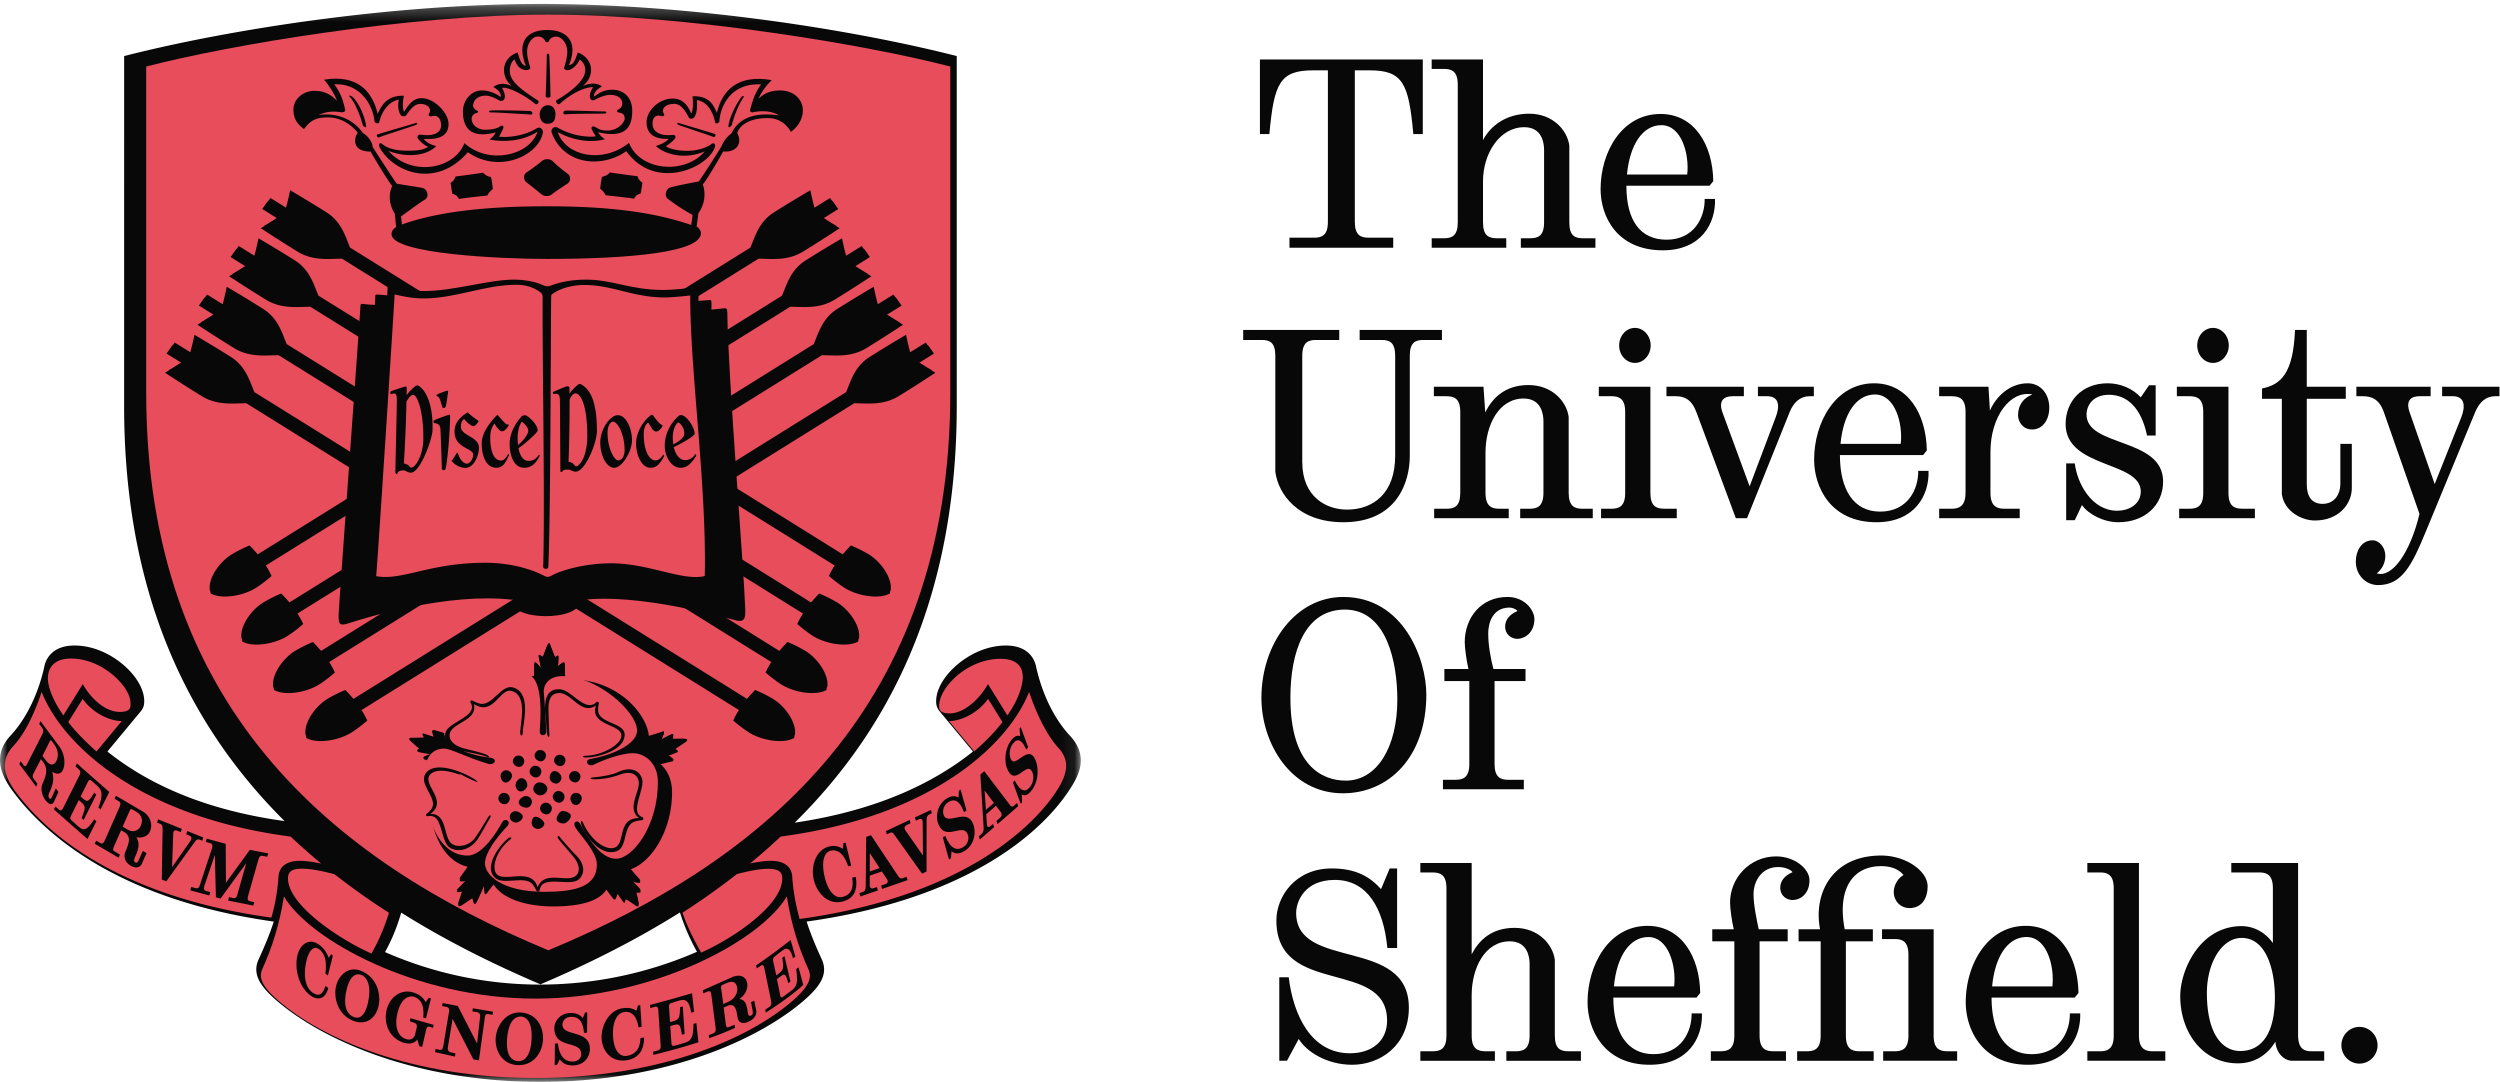 <svg xmlns="http://www.w3.org/2000/svg" width="171" height="74" viewBox="0 0 171 74" xmlns:xlink="http://www.w3.org/1999/xlink"><defs><path id="a" d="M.02.27h73.906v73.71H.02z"/><path id="c" d="M.02.27h73.906v73.71H.02z"/></defs><g fill="none" fill-rule="evenodd"><mask id="b" fill="#fff"><use xlink:href="#a"/></mask><path fill="#080808" fill-rule="nonzero" d="M70.888 53.836c-.298.392-.515.411-.717.315l.023.494-.09.116-.531-1.374.117-.154c.304.578.671.926 1.083.384.165-.219.25-.583.142-.86-.366-.945-1.211 1.087-1.77-.353-.117-.301-.184-1.101.277-1.707.253-.335.454-.374.644-.318l-.047-.47.085-.113.505 1.302-.123.16c-.298-.627-.598-.804-.935-.359a.983.983 0 0 0-.145.917c.302.778 1.243-1.086 1.732.18.205.527.158 1.304-.25 1.84" mask="url(#b)"/><mask id="d" fill="#fff"><use xlink:href="#c"/></mask><path fill="#080808" fill-rule="nonzero" d="M73.168 50.304c-.597-.64-1.686-2.085-2.276-4.592-.126-.804-.72-1.558-2.085-1.558-1.64 0-3.067.938-3.856 1.816-.645.717-.977 1.503-.91 2.157.02.182.085.34.187.47l-.002.003 2.327 2.804c-3.627 2.9-8.089 4.26-12.194 4.867 6.662-6.574 11.083-15.602 11.083-28.509l-.001-23.928C58.486 2.058 47.328.27 36.967.27 26.604.27 15.445 2.058 8.492 3.834L8.49 27.762c0 12.836 4.373 21.834 10.974 28.399-4.076-.562-8.498-1.863-12.117-4.757L9.674 48.6l-.003-.003a.887.887 0 0 0 .186-.47c.068-.654-.263-1.44-.909-2.157-.788-.878-2.215-1.816-3.856-1.816-1.364 0-1.96.754-2.084 1.558-.592 2.507-1.68 3.953-2.277 4.592-1.333 1.423-.567 2.844.124 3.788 1.97 2.69 6.905 7.411 17.87 8.944-.3.935-.665 1.772-1.028 2.57-.412.894-.074 1.7 1.161 2.78C21.918 71.06 28.278 74 36.948 74c8.673 0 15.033-2.939 18.093-5.614 1.236-1.08 1.573-1.886 1.162-2.78-.364-.798-.728-1.635-1.029-2.57 10.965-1.533 16.054-6.06 17.987-9.024.64-.981 1.339-2.285.007-3.708zm-36.22 17.042a26.394 26.394 0 0 1-10.615-2.224c.483-.86.84-1.756 1.11-2.698 3.005 1.887 6.217 3.495 9.524 4.906 3.311-1.413 6.53-3.028 9.541-4.918.3.938.685 1.83 1.166 2.69a26.92 26.92 0 0 1-10.725 2.244z" mask="url(#d)"/><g fill="#080808" fill-rule="nonzero"><path d="M96.672 9.17c-.315-3.455-.705-4.358-2.982-4.358h-1.02v10.366c0 .923.412 1.08.943 1.08h1.684v.687H88.2v-.687h1.686c.53 0 .942-.157.942-1.08V4.812h-1.02c-2.275 0-2.667.903-2.982 4.358h-.647V4.067h11.14V9.17h-.646zm7.354 7.775v-.648h.627c.55 0 .962-.156.962-1.079V10.25c0-.432-.118-1.55-1.353-1.55-1.706 0-2.824 1.825-2.824 3.69v2.828c0 .923.41 1.08.961 1.08h.629v.647h-5.1v-.648h.843c.548 0 .94-.178.94-1.079V5.793c0-.922-.412-1.08-.96-1.08h-.824v-.646h3.51v5.515c.511-.98 1.59-1.805 3.16-1.805 1.627 0 2.608 1.14 2.745 2.18v5.261c0 .923.392 1.08.94 1.08h.845v.647h-5.1zm9.71.177c-3.14 0-4.256-2.318-4.256-4.183 0-2.532 1.452-5.143 4.098-5.143 2.316 0 3.572 2.101 3.61 4.594l-.254.315h-5.689c0 2.375.943 3.69 2.747 3.69 1.922 0 2.628-1.571 2.608-2.787h.707c.057 1.67-.943 3.514-3.57 3.514zm-.099-8.56c-1.272 0-2.157 1.315-2.352 3.376h4.12c.155-1.373-.373-3.376-1.768-3.376zM97.352 23.254c-.528 0-.922.156-.922 1.08v6.851c0 1.747-.842 4.536-4.55 4.536-3.08 0-4.453-1.925-4.648-3.456v-7.93c0-.925-.394-1.081-.922-1.081h-1.276v-.688h6.57v.688h-1.586c-.53 0-.943.156-.943 1.08v7.263c0 2.435 1.687 3.26 3.059 3.26 1.806 0 3.296-1.12 3.296-3.672v-6.85c0-.925-.393-1.081-.922-1.081H93v-.688h5.629v.688h-1.276zm6.629 12.192v-.648h.63c.548 0 .961-.158.961-1.1V28.81c0-.432-.12-1.551-1.354-1.551-1.708 0-2.61 1.826-2.61 3.71v2.729c0 .942.412 1.1.961 1.1h.629v.648h-5.102v-.648h.844c.55 0 .942-.158.942-1.1v-5.517c0-.922-.411-1.08-.96-1.08h-.845v-.648h3.394l.118 1.748c.509-1 1.372-1.864 2.962-1.864 1.628 0 2.61 1.137 2.746 2.178v5.183c0 .923.394 1.1.94 1.1h.708v.648h-4.964zm5.531 0v-.648h.689c.549 0 .961-.158.961-1.08V28.18c0-.922-.412-1.08-.961-1.08h-.844v-.648h3.53v7.264c0 .923.41 1.08.962 1.08h.842v.649h-5.179zm2.316-10.622c-.588 0-1.078-.53-1.078-1.197 0-.67.49-1.199 1.078-1.199.587 0 1.079.53 1.079 1.2 0 .666-.492 1.196-1.08 1.196zm11.944 2.277c-.628 0-1.098.414-1.372 1.118l-2.903 7.227h-.766l-2.686-7.227c-.334-.902-.825-1.118-1.433-1.118h-.627v-.648h5.296v.648h-.765c-.548 0-1.02.255-.687 1.14l1.845 5.025 1.785-4.731c.275-.708.275-1.434-.59-1.434h-.627v-.648h3.825v.648h-.295zm4.571 8.62c-3.139 0-4.257-2.415-4.257-4.281 0-2.533 1.452-5.223 4.1-5.223 2.315 0 3.569 2.102 3.609 4.594l-.254.315h-5.69c0 2.376.943 3.868 2.748 3.868 1.92 0 2.628-1.57 2.608-2.788h.705c.06 1.669-.94 3.515-3.569 3.515zm-.097-8.738c-1.277 0-2.16 1.316-2.355 3.376h4.119c.157-1.373-.372-3.376-1.764-3.376zm10.748 2.395c-.629 0-.96-.53-.96-.981 0-.727.41-1.197.98-1.414-1.473-.313-2.867 1.473-2.867 3.927v2.788c0 .923.414 1.1.962 1.1h1.04v.648h-5.51v-.648h.843c.55 0 .962-.196.962-1.1v-5.517c0-.922-.413-1.08-.962-1.08h-.844v-.648h3.374l.098 1.63c.451-1.02 1.393-1.866 2.589-1.866.863 0 1.472.707 1.472 1.67 0 .824-.452 1.491-1.177 1.491zm5.904 6.343c-1.02 0-2.06-.551-2.492-1.178l-.491 1.04h-.588v-3.888h.588c.176 1.414 1.178 3.24 2.905 3.24.784 0 1.608-.432 1.608-1.315 0-2.101-5.14-1.57-5.14-4.615 0-1.55 1.099-2.788 2.883-2.788.843 0 1.707.355 2.257.962l.567-.824h.453v3.436h-.59c-.392-1.884-1.352-2.787-2.608-2.787-1.04 0-1.53.686-1.53 1.353 0 2.24 5.237 1.553 5.237 4.575 0 1.65-1.275 2.789-3.059 2.789zm4.157-.275v-.648h.686c.549 0 .961-.158.961-1.08V28.18c0-.922-.412-1.08-.961-1.08h-.844v-.648h3.53v7.264c0 .923.413 1.08.962 1.08h.845v.649h-5.179zm2.314-10.622c-.59 0-1.079-.53-1.079-1.197 0-.67.49-1.199 1.08-1.199.589 0 1.079.53 1.079 1.2 0 .666-.49 1.196-1.08 1.196zm6.964 10.778c-.844 0-2.06-.568-2.255-1.786v-6.538h-1.355v-.706c1.256-.256 2.139-.982 2.255-4.006h.805v3.887h2.668v.825h-2.668v5.85c0 .865.374 1.335 1.08 1.335.785 0 1.217-.608 1.217-1.394v-2.71h.784v3.025c0 1.06-.864 2.218-2.53 2.218zm12.335-8.501c-.627 0-1.076.392-1.371 1.1l-3.375 8.166c-.96 2.336-1.646 3.653-3.255 3.653-.843 0-1.53-.687-1.53-1.609 0-.707.373-1.455 1.157-1.455.432 0 .863.471.863 1.061 0 .45-.195.903-.589 1.199 1.08.35 2.315-1.494 2.924-4.066l-2.434-6.95c-.313-.903-.842-1.099-1.451-1.099h-.431v-.648h5.08v.648h-.744c-.55 0-1 .237-.688 1.118l1.709 4.89 1.822-4.574c.275-.708.275-1.434-.589-1.434h-.725v-.648h3.923v.648h-.296zm-78.815 27.16c-3.59 0-5.572-3.456-5.572-6.52 0-3.73 2.354-6.909 5.59-6.909 4.138 0 5.69 4.26 5.69 6.676 0 4.278-2.57 6.753-5.708 6.753zm.136-12.565c-2.767 0-3.725 2.925-3.725 6.026 0 4.633 2.156 5.673 3.784 5.673 2.156 0 3.53-2.315 3.53-5.536 0-2.472-.685-6.163-3.59-6.163zm11.807 2.002c-.391 0-.844-.275-.844-.844 0-.452.295-.826.844-1.06-.118-.157-.391-.235-.549-.235-.921 0-1.452.706-1.452 1.806 0 .765.177 1.727.354 2.395h2.196v.826h-2.117v5.673c0 .922.41 1.08.961 1.08h1.04v.647h-5.533v-.647h.844c.549 0 .961-.158.961-1.08v-5.673h-1.706v-.826h1.647c-.136-.57-.254-1.453-.254-1.826 0-1.67 1.098-3.102 2.923-3.102 1.197 0 1.842.922 1.842 1.51 0 .984-.724 1.356-1.157 1.356zM92.484 72.83c-1.708 0-3.12-.882-3.65-1.767l-.804 1.493h-.527v-5.713h.645c.315 2.592 1.53 5.201 4.197 5.201 1.472 0 2.532-.823 2.532-2.235 0-4.282-7.573-1.593-7.573-6.853 0-1.59 1.256-3.555 3.787-3.555 1.686 0 2.627.59 3.373 1.414l.59-1.414h.508v5.44h-.667c-.254-2.69-1.354-4.655-3.589-4.655-2.137 0-2.649 1.551-2.649 2.258 0 3.967 7.709 1.61 7.709 6.48 0 2.61-1.98 3.906-3.882 3.906zm10.551-.274v-.648h.628c.548 0 .962-.158.962-1.08V65.94c0-.433-.117-1.553-1.353-1.553-1.707 0-2.61 1.826-2.61 3.692v2.748c0 .923.412 1.08.962 1.08h.627v.65h-5.1v-.65h.844c.549 0 .942-.177.942-1.08V60.756c0-.922-.414-1.08-.961-1.08h-.825v-.648h3.511v6.244c.512-.981 1.374-1.807 2.942-1.807 1.628 0 2.608 1.14 2.746 2.18v5.182c0 .923.394 1.08.942 1.08h.843v.65h-5.1zm9.806.274c-3.136 0-4.253-2.414-4.253-4.279 0-2.534 1.45-5.223 4.098-5.223 2.314 0 3.57 2.1 3.608 4.593l-.254.315h-5.688c0 2.377.941 3.868 2.746 3.868 1.922 0 2.628-1.57 2.608-2.787h.706c.059 1.668-.94 3.513-3.57 3.513zm-.096-8.737c-1.275 0-2.159 1.316-2.354 3.377h4.12c.155-1.375-.373-3.377-1.766-3.377zm9.865-2.532c-.392 0-.842-.275-.842-.844 0-.45.293-.825.842-1.06-.118-.177-.53-.352-.98-.352-1.119 0-1.688.94-1.688 1.862 0 .767.217 1.73.354 2.396h1.982v.824h-1.923v6.44c0 .923.412 1.08.962 1.08h.843v.65h-5.14v-.65h.647c.55 0 .962-.157.962-1.08v-6.44h-1.51v-.824h1.47c-.136-.567-.254-1.452-.254-1.826 0-1.668 1.333-3.16 3.158-3.16 1.254 0 2.276.844 2.276 1.631 0 .922-.61 1.353-1.159 1.353z"/><path d="M130.614 62.111c-.628 0-1.08-.49-1.08-1.099 0-.431.255-.923.667-1.158-.372-.453-.941-.609-1.53-.609-2.059 0-3 1.708-2.491 4.318h1.923v.824h-1.845v6.44c0 .923.413 1.08.962 1.08h.941v.65h-5.237v-.65h.648c.548 0 .961-.157.961-1.08v-6.44h-1.51v-.824h1.47c-.469-2.374.765-5.044 4.179-5.044 1.687 0 3.176 1.059 3.176 2.099 0 .962-.509 1.493-1.234 1.493zm-1.806 10.445v-.648h.766c.549 0 .962-.158.962-1.08V65.31c0-.924-.413-1.079-.962-1.079h-.843v-.669h3.53v7.264c0 .923.411 1.08.961 1.08h.646v.65h-5.06zm9.905.274c-3.139 0-4.256-2.414-4.256-4.279 0-2.534 1.452-5.223 4.1-5.223 2.314 0 3.57 2.1 3.61 4.593l-.255.315h-5.688c0 2.377.941 3.868 2.745 3.868 1.922 0 2.628-1.57 2.608-2.787h.707c.058 1.668-.943 3.513-3.57 3.513zm-.097-8.737c-1.274 0-2.158 1.316-2.354 3.377h4.12c.155-1.375-.374-3.377-1.766-3.377zm4.158 8.463v-.648h.844c.548 0 .96-.158.96-1.08V60.755c0-.922-.412-1.08-.96-1.08h-.844v-.648h3.53v11.8c0 .902.413 1.08.962 1.08h.842v.648h-5.334zm14.024 0c-.647 0-1.138-.648-1.156-1.316-.452.767-1.295 1.493-2.57 1.493-2.375 0-3.943-2.081-3.943-4.595 0-1.807 1.354-4.79 4.196-4.79.825 0 1.61.412 2.14 1.157v-3.75c0-.921-.413-1.08-.962-1.08h-1.882v-.647h4.569V70.79c0 .94.394 1.118.942 1.118h.843v.648h-2.177zm-3.473-8.402c-1.352 0-2.374 1.708-2.374 3.767 0 2.751 1.022 3.968 2.277 3.968 1.569 0 2.374-1.356 2.374-3.653 0-1.865-.57-4.082-2.277-4.082zm8.062 8.598c-.686 0-1.235-.57-1.235-1.257 0-.686.55-1.256 1.235-1.256.686 0 1.237.57 1.237 1.256a1.25 1.25 0 0 1-1.237 1.257z"/></g><g fill="#E84D5B" fill-rule="nonzero"><path d="M20.656 59.418c-.737 0-.958.237-.958.663 0 1.84 3.55 4.186 5.71 5.142.503-.886.898-1.81 1.196-2.788a48.785 48.785 0 0 1-3.727-2.64c-.815-.21-1.6-.377-2.221-.377M5.653 47.804c-.27.435-.817 1.32-.983 1.584.404.545 1.187 1.368 1.934 2.01l1.723-2.077c-.865-.01-1.977-.553-2.674-1.517"/><path d="M5.66 46.794c.695 1.215 1.821 2.089 2.872 1.872.363-.075.385-.297.392-.368.05-.507-.158-1.04-.703-1.648-.896-.996-2.154-1.607-3.363-1.607-1.224 0-1.586.7-1.586 1.371 0 .44.241 1.36 1.06 2.52l1.328-2.14"/><path d="M2.848 47.33c-.642 1.923-1.358 3.077-1.89 3.646-.832.89-.873 1.835.074 3.13 1.925 2.63 6.698 7.164 17.53 8.659.239-.843.401-1.67.481-2.713h.002c.008-.822.62-1.173 1.472-1.173.403 0 .907.077 1.456.19a41.362 41.362 0 0 1-2.093-1.847c-10.33-1.35-15.586-6.24-17.032-9.892m45.108 17.829c2.161-.956 5.549-3.228 5.549-5.067 0-.428-.221-.665-.958-.665-.603 0-1.355.158-2.137.356a49.17 49.17 0 0 1-3.729 2.645c.333.953.775 1.848 1.275 2.73m16.956-15.837l1.721 2.076c.75-.64 1.532-1.464 1.935-2.01l-.983-1.583c-.697.964-1.808 1.507-2.673 1.517"/><path d="M64.24 48.403c.009.073.03.292.394.368 1.052.215 2.25-.762 2.945-1.977 0 0 1.013 1.631 1.326 2.14.822-1.16 1.055-2.15 1.055-2.59 0-.673-.315-1.282-1.537-1.282-1.21 0-2.51.592-3.406 1.588-.545.608-.827 1.247-.777 1.753"/><path d="M70.391 47.33c-1.445 3.648-6.691 8.529-16.995 9.89a42.39 42.39 0 0 1-2.088 1.839c.532-.107 1.022-.18 1.413-.18.852 0 1.465.351 1.473 1.173.082 1.042.264 1.966.5 2.808 10.835-1.494 15.767-6.063 17.497-8.636.895-1.332.997-2.225.165-3.116-.532-.567-1.323-1.855-1.965-3.778z"/><path d="M53.816 61.315c-1.734 2.961-9.016 6.99-17.198 6.99-8.18 0-15.46-4.029-17.195-6.99-.311 1.938-.826 3.533-1.464 4.928-.198.434-.3.998 1.032 2.16 2.987 2.615 9.099 5.33 17.627 5.33 8.531 0 14.644-2.696 17.633-5.31 1.33-1.163 1.23-1.727 1.03-2.16-.638-1.396-1.154-3.01-1.465-4.948"/></g><path fill="#E84D5B" fill-rule="nonzero" d="M10 26.876V4.552C15.658 3.076 27.96 1 37.502 1 47.039 1 59.342 3.076 65 4.552v22.324C65 48.308 52.347 58.831 37.502 65 22.654 58.831 10 48.308 10 26.876z"/><path fill="#080808" fill-rule="nonzero" d="M21.195 68.06c-.798-.631-1.024-1.811-.875-2.605.17-.89.851-1.356 1.557-.799.312.247.454.49.609.857l.164-.245.119.094-.341 1.368-.169-.133c.09-.75.01-1.322-.41-1.654-.396-.312-.757.076-.93.979-.162.855-.01 1.596.395 1.918.432.341.751.266.945-.408l.192.153c-.196.78-.743.88-1.256.475zm2.874 1.724c-.96-.432-1.248-1.527-1.095-2.272.163-.8.87-1.492 1.786-1.08 1.103.497 1.282 1.664 1.144 2.334-.176.865-.87 1.452-1.835 1.018zm.679-3.08c-.41-.183-.847.044-1.068 1.122-.232 1.137.139 1.568.484 1.722.504.228.85-.207 1.016-1.013.208-1.012-.006-1.639-.432-1.831zm4.683 3.539c-.126-.045-.234-.037-.285.2l-.267 1.167-.197-.05-.144-.455c-.175.249-.519.358-.984.196-.888-.309-1.32-1.232-1.12-2.17.19-.894.979-1.545 1.894-1.227.412.142.644.378.788.637l.213-.29.151.041-.34 1.357-.194-.051c.07-.644-.05-1.214-.61-1.41-.277-.095-.91-.027-1.167 1.193-.2.943.104 1.52.566 1.68.367.125.531-.024.64-.235l.123-.512c.05-.235-.04-.313-.168-.358l-.298-.102.043-.208 1.586.453-.044.208-.186-.064zm3.99-.877c-.136-.022-.239.004-.258.245l-.405 2.917-.377-.066-1.423-2.773-.322 1.933c-.032.228.067.336.203.358l.313.075-.035.216-1.358-.306.036-.216.265.058c.139.022.216-.017.26-.258l.396-2.357c.036-.231-.056-.298-.213-.325l-.268-.058.039-.205 1.04.204 1.317 2.568.206-1.818c.02-.243-.08-.303-.216-.327l-.31-.052.033-.212 1.377.233-.03.212-.27-.046zm1.928 3.484c-1.062-.081-1.506-1.065-1.443-1.863.067-.855.716-1.804 1.73-1.73 1.22.092 1.56 1.189 1.503 1.908-.073.925-.723 1.763-1.79 1.685zm.309-3.316c-.453-.033-.881.354-.97 1.506-.098 1.22.35 1.51.731 1.54.557.042.864-.518.931-1.38.086-1.087-.22-1.631-.692-1.666zm3.581 3.338c-.511.02-.764-.158-.948-.41l-.196.38-.153.005.016-1.469.202-.008c.083.69.34 1.268 1.05 1.24.282-.011.542-.2.546-.496.01-1.01-1.856-.29-1.84-1.828.005-.322.289-.963 1.08-.993.435-.017.677.13.868.341l.156-.381.15-.007-.015 1.392-.212.008c-.055-.72-.314-1.116-.893-1.093-.427.016-.573.319-.576.537-.009.831 1.888.316 1.874 1.669-.005.564-.409 1.085-1.109 1.113zm3.614-.352c-1.055.157-1.646-.633-1.7-1.458-.059-.924.531-1.987 1.449-2.101.411-.051.656 0 .925.175l.112-.363.155-.026.095 1.484-.217.04c-.11-.733-.447-1.14-.995-1.045-.517.089-.803.756-.741 1.694.055.89.424 1.392.954 1.299.562-.1.889-.454.916-1.213l.25-.045c.002.905-.414 1.444-1.203 1.56zm3.082-3.919c-.115.033-.186.098-.172.285l.067 1.03.093-.025c.513-.146.576-.185.59-.994l.189-.056.127 1.885-.189.054c-.12-.774-.163-.777-.7-.625l-.092.026.079 1.178c.011.195.096.193.202.167.223-.054.356-.09.67-.188.508-.143.613-.385.638-1.305l.198-.054.138 1.311c-1.12.359-1.965.588-3.082.865l-.015-.221.302-.076c.128-.035.228-.112.211-.358l-.163-2.41c-.015-.24-.12-.256-.248-.221l-.303.085-.015-.215a87.969 87.969 0 0 0 2.877-.805l.138 1.277-.198.057c-.144-.882-.414-.944-.83-.824-.207.057-.393.125-.512.157zm2.573 2.412l-.029-.214.31-.116c.122-.054.188-.149.158-.385l-.297-2.291c-.032-.233-.133-.233-.253-.18l-.293.114-.028-.209 2.002-.894c.521-.234.973-.044 1.037.442.046.342-.147.807-.542 1.044.369.081.491.263.584.965.027.207.132.22.215.174.08-.043.137-.127.12-.263l-.121-.654.22-.097.14.683c.033.25-.097.56-.546.759-.346.157-.686.097-.741-.322-.095-.709-.245-.908-.642-.785l-.3.133.151 1.18c.026.191.101.196.2.154l.394-.159.029.215a21.77 21.77 0 0 1-1.768.706zm1.174-3.762l-.243.108c-.104.048-.13.099-.115.214l.147 1.101.338-.15c.524-.236.65-.679.616-.941-.071-.536-.462-.458-.743-.332zm4.398-2.954l.324 1.133-.164.123c-.21-.806-.46-.743-.8-.478-.178.135-.284.222-.437.344-.095.071-.148.157-.119.336l.216.965.108-.081c.37-.281.422-.358.297-1.121l.154-.117.406 1.735-.154.116c-.182-.704-.217-.694-.662-.362l-.107.08.226 1.114c.03.187.096.15.189.093.14-.086.47-.343.615-.455.341-.257.413-.56.285-1.432l.163-.122.323 1.198c-.658.618-1.701 1.345-2.564 1.9l-.034-.21.26-.167c.14-.105.177-.184.136-.434l-.458-2.223c-.037-.227-.14-.255-.247-.176l-.272.183-.054-.197a51.533 51.533 0 0 0 2.37-1.745zM3.097 54.716c-.227-.306-.348-.762-.174-1.148.296-.647.307-.99.076-1.38l-.196-.263-.521.997c-.08.174-.039.264.027.351l.252.34-.089.196-1.149-1.546.089-.197.187.252c.079.106.157.156.257-.062l1.041-2.043c.098-.216.052-.338-.027-.444l-.187-.25.087-.194 1.29 1.735c.338.458.447 1.15.246 1.596-.143.314-.435.334-.734.13.124.509.09.795-.202 1.44-.086.187-.06.292-.007.365.055.072.118.073.175-.053l.28-.616.18.244-.296.655c-.105.23-.314.286-.605-.105zm.592-3.823l-.143-.193c-.067-.09-.103-.083-.15.022l-.491.981.235.305c.343.46.608.276.717.038.224-.493.016-.907-.168-1.153zm0 4.478l.101-.204.23.2c.097.087.19.117.304-.11l1.109-2.217c.11-.223.054-.331-.042-.416l-.23-.204.1-.198 2.215 1.95-.598 1.196-.149-.132c.354-.888.23-1.212-.086-1.49l-.388-.34c-.086-.078-.162-.087-.248.085l-.495.987.07.063c.389.343.446.366.863-.318l.142.128-.865 1.734-.142-.126c.31-.775.286-.818-.12-1.173l-.069-.06-.534 1.067c-.09.181-.04.258.04.329l.507.445c.313.276.574.224 1.038-.528l.15.134-.608 1.217-2.295-2.02zm5.237 3.833c-.32-.189-.523-.557-.339-.972.31-.704.312-1.017-.027-1.283l-.275-.16-.507 1.147c-.083.188-.021.255.07.309l.357.21-.092.212-1.63-.956.094-.212.264.155c.113.066.217.08.322-.158l1.02-2.312c.103-.233.033-.328-.079-.393l-.265-.154.091-.209 1.85 1.086c.481.282.692.869.48 1.35-.15.34-.521.474-.925.404.211.415.198.686-.111 1.386-.089.202-.047.288.03.334.076.043.157.02.218-.117l.294-.666.257.15-.313.71c-.11.248-.371.382-.784.14zm.364-3.7l-.226-.13c-.095-.057-.14-.037-.191.077l-.484 1.095.314.184c.485.285.806.015.921-.244.235-.534-.075-.829-.334-.982zm4.383 1.936c-.15-.06-.245-.011-.376.182l-1.923 2.66-.31-.124.058-3.41c-.006-.263-.033-.342-.152-.391l-.226-.09.07-.225 1.625.653-.07.223-.242-.096c-.119-.049-.281-.05-.277.218l-.082 2.273 1.261-1.8c.114-.17.073-.302-.093-.368l-.2-.08.07-.223 1.097.44-.068.223-.162-.065zm1.928 4.158l.067-.233.262.057c.192.034.254-.018.307-.238l.607-2.145-1.759 2.423-.317-.087-.074-2.903-.715 2.12c-.074.255.016.324.139.358l.265.071-.067.23-1.301-.353.066-.232.291.081c.123.033.232.017.308-.238l.82-2.486c.073-.248-.014-.322-.14-.356l-.286-.079.065-.225 1.298.353.017 2.663 1.635-2.252 1.258.245-.066.226-.293-.051c-.128-.033-.238-.015-.31.236l-.71 2.506c-.075.258.01.324.138.358l.287.064-.068.231-1.724-.344zm42 .073c-.999.233-1.721-.61-1.935-1.482-.237-.975.172-2.086 1.057-2.29.39-.09.626-.014.927.163l.04-.387.15-.035.383 1.569-.209.048c-.25-.771-.664-1.191-1.192-1.069-.493.115-.65.832-.407 1.823.229.94.691 1.46 1.2 1.34.538-.125.795-.513.675-1.318l.24-.057c.177.959-.175 1.522-.928 1.695zm2.732-.867l-.065-.23.276-.093c.124-.042.257-.145.113-.363l-.338-.51-.828.287v.626c.002.213.107.29.28.226l.21-.072.065.23-1.197.415-.065-.23.217-.075c.157-.054.212-.151.215-.4l.03-3.37.329-.117 1.819 2.733c.138.215.209.253.336.208l.28-.095.068.227-1.745.603zm-.837-2.45l-.002 1.254.67-.233-.668-1.02zM63.58 55.7c-.15.069-.2.18-.201.43l-.003 3.484-.308.144-1.857-2.611c-.144-.2-.208-.239-.327-.183l-.225.105-.064-.224 1.62-.76.065.224-.242.113c-.119.056-.248.18-.1.383l1.192 1.712-.017-2.263c-.001-.22-.103-.288-.268-.212l-.199.096-.065-.226 1.094-.513.066.224-.161.077zm2.427 2.484c-.424.271-.689.211-.919.047l-.05.484-.127.08-.424-1.515.166-.107c.276.666.663 1.134 1.25.758.234-.151.397-.473.311-.779-.29-1.041-1.643.615-2.088-.972-.093-.333-.045-1.128.61-1.546.362-.233.61-.2.83-.077l.02-.47.12-.078.404 1.435-.175.11c-.26-.71-.595-.99-1.076-.682a.754.754 0 0 0-.322.835c.239.857 1.678-.602 2.07.79.162.582-.022 1.315-.6 1.687zm2.223-1.812l-.073-.219.222-.195c.102-.087.205-.24.067-.422l-.32-.423-.67.584.045.663c.019.224.111.268.252.144l.169-.147.073.218-.97.848-.072-.221.176-.153c.126-.11.165-.233.148-.495l-.221-3.574.266-.232 1.722 2.268c.134.18.194.195.3.103l.226-.197.072.22-1.412 1.23zm-.884-2.303l.09 1.326.545-.475-.635-.851zm3.257-.06c-.298.415-.515.435-.717.333l.023.523-.09.123-.532-1.455.117-.163c.305.612.672.98 1.084.407.165-.232.25-.617.142-.91-.366-1.002-1.212 1.15-1.772-.374-.116-.32-.184-1.167.277-1.808.254-.355.455-.396.646-.337l-.048-.497.086-.12.505 1.379-.123.17c-.298-.665-.599-.853-.936-.381-.25.343-.225.755-.145.971.302.824 1.244-1.15 1.734.19.205.559.158 1.38-.25 1.949z"/><g fill="#080808" fill-rule="nonzero"><path d="M17.934 14.296l.41-.56 37.77 23.52c.415.259.89.57 1.37.893l.192-.257c.178-.179.324-.332.424-.422.187.068.863.388 1.24.62.876.547 1.67 1.718 1.526 2.502-.734.418-2.205.175-3.083-.372a9.392 9.392 0 0 1-1.087-.827c.05-.113.272-.501.398-.711l-33.707-20.99c-.994.021-2.018.143-3.04-.483a96.972 96.972 0 0 1-2.51-1.601c.17-.097.695-.4 1.112-.68l-1.015-.632"/><path d="M18.09 14.102l1.067.665c-.418.28-.928.595-1.1.689a93.04 93.04 0 0 0 2.44 1.56c1.025.627 2.05.504 3.046.482l32.277 20.1c1.09.68 2.697 1.587 3.76 2.102l-.031.043c-.916-.135-1.765-.586-2.47-1.024-.132.208-.23.393-.282.512.138.135.711.594 1.086.829.88.543 2.3.755 3.033.338.146-.784-.598-1.922-1.476-2.47a9.775 9.775 0 0 0-1.238-.62 7.555 7.555 0 0 0-.55.616l-33.71-20.99c-.349-.86-.61-1.776-1.62-2.417a101.251 101.251 0 0 0-2.479-1.506c-.031.183-.155.733-.279 1.195l-1.066-.664-.408.56"/><path d="M20.163 14.708c.05-.341.06-.9.06-1.036 0-.09.124-.013.135.037.057.234.06.781.101 1.18l-.296-.181m.964.597c-.01-.35-.054-.85-.101-1.16-.016-.116.13-.013.153.04.145.336.223 1.091.248 1.31l-.3-.19m1.95 1.217c-.058-.343-.148-.782-.216-.954-.089-.227.074-.102.12-.017.172.31.32.809.38 1.147l-.283-.176m-.962-.6c-.009-.35-.125-.921-.184-1.213-.024-.115.139-.007.163.046.149.328.308 1.145.334 1.362l-.313-.195m-2.237-.827c-.323.17-.881.39-1.017.44-.09.033.033.112.088.102.256-.04.807-.242 1.224-.357l-.295-.185m.962.6c-.355.124-.874.275-1.203.35-.122.03.036.118.096.116.394-.003 1.18-.218 1.409-.278l-.302-.187m1.954 1.216c-.369.077-.841.164-1.04.171-.261.009-.076.102.027.108.375.033.931-.028 1.294-.104l-.281-.175m-.964-.599c-.355.123-.973.238-1.289.296-.123.023.046.121.107.123.387.004 1.267-.165 1.494-.225l-.312-.194m-6.06 1.27l.409-.559 37.769 23.52c.414.259.89.569 1.371.893l.19-.255c.179-.18.326-.333.426-.425.186.068.861.387 1.238.623.878.546 1.672 1.715 1.528 2.499-.734.418-2.205.177-3.084-.371a9.244 9.244 0 0 1-1.086-.828c.05-.114.272-.502.397-.71L21.223 20.98c-.996.02-2.019.142-3.041-.484a100.19 100.19 0 0 1-2.51-1.6c.171-.097.696-.4 1.113-.68l-1.014-.633"/><path d="M15.924 17.39l1.068.665c-.416.28-.928.595-1.101.69.777.517 2.05 1.319 2.442 1.559 1.025.626 2.049.503 3.045.482l32.277 20.1c1.091.68 2.697 1.586 3.759 2.1l-.031.043c-.914-.132-1.763-.585-2.468-1.023-.132.21-.23.394-.283.512.137.136.712.594 1.087.828.878.546 2.3.757 3.033.339.144-.784-.6-1.922-1.478-2.47a9.598 9.598 0 0 0-1.237-.62 7.47 7.47 0 0 0-.55.618L21.78 20.22c-.351-.858-.613-1.776-1.622-2.416a94.678 94.678 0 0 0-2.48-1.505c-.03.182-.154.732-.279 1.193l-1.065-.664-.41.561"/><path d="M17.998 17.993c.05-.34.06-.897.06-1.033 0-.09.124-.014.136.037.056.233.059.781.1 1.18l-.296-.184m.963.6c-.01-.35-.054-.85-.099-1.16-.017-.116.13-.013.153.04.144.336.222 1.091.249 1.308l-.303-.188m1.952 1.217c-.059-.344-.148-.782-.215-.954-.09-.227.071-.103.118-.018.172.31.32.81.38 1.147l-.283-.175m-.961-.6c-.01-.35-.126-.92-.185-1.215-.025-.113.14-.005.163.047.148.33.31 1.147.335 1.363l-.313-.195m-2.237-.827c-.324.17-.883.388-1.017.44-.09.033.033.11.088.101.255-.038.806-.24 1.223-.356l-.294-.185m.961.6a13.32 13.32 0 0 1-1.202.35c-.124.03.034.116.097.116.39 0 1.18-.219 1.408-.278l-.303-.188M20.63 20.2c-.367.076-.84.165-1.039.171-.262.01-.075.1.028.108.373.031.932-.028 1.294-.104l-.283-.175m-.962-.6c-.356.124-.974.239-1.289.296-.123.024.045.122.108.123.385.005 1.265-.164 1.493-.224l-.312-.196M13.6 20.9l.41-.561 37.77 23.52c.414.26.891.569 1.372.894l.189-.256c.179-.181.327-.333.427-.423a9.71 9.71 0 0 1 1.238.62c.876.547 1.67 1.716 1.526 2.5-.732.418-2.206.177-3.083-.37a9.288 9.288 0 0 1-1.087-.828c.051-.114.274-.502.399-.71L19.053 24.294c-.993.021-2.017.143-3.04-.482a93.065 93.065 0 0 1-2.51-1.602c.172-.096.695-.4 1.112-.68L13.6 20.9"/><path d="M13.756 20.705l1.068.664c-.418.28-.93.595-1.101.691.776.519 2.05 1.32 2.44 1.558 1.025.628 2.05.505 3.047.483l32.275 20.1c1.09.68 2.7 1.589 3.761 2.1l-.03.044c-.915-.131-1.766-.585-2.47-1.024-.13.21-.23.394-.282.512.137.136.71.593 1.087.829.878.545 2.299.755 3.032.338.144-.784-.6-1.921-1.477-2.468a9.538 9.538 0 0 0-1.238-.622 8.047 8.047 0 0 0-.55.618L19.61 23.536c-.35-.857-.613-1.776-1.622-2.415a97.425 97.425 0 0 0-2.48-1.507c-.031.183-.155.734-.279 1.194l-1.064-.662-.41.559"/><path d="M15.83 21.31c.05-.34.06-.9.06-1.035 0-.091.123-.013.136.036.057.236.058.783.099 1.182l-.296-.183m.963.598c-.01-.35-.053-.85-.098-1.16-.018-.115.128-.013.152.04.144.336.223 1.09.248 1.309l-.302-.189m1.954 1.217c-.061-.343-.15-.78-.218-.954-.088-.227.073-.101.12-.018.171.31.32.81.379 1.15l-.281-.178m-.964-.6c-.008-.35-.123-.921-.184-1.214-.024-.115.138-.006.163.047.148.328.308 1.146.334 1.361l-.313-.194m-2.237-.827c-.322.17-.88.389-1.017.44-.09.034.035.111.088.102.255-.04.808-.242 1.224-.356l-.295-.186m.962.6a13.76 13.76 0 0 1-1.203.352c-.122.028.036.116.098.115.392-.002 1.18-.218 1.407-.278l-.302-.188m1.954 1.216c-.369.078-.841.164-1.04.173-.262.007-.074.099.027.108.375.029.932-.03 1.295-.106l-.282-.175m-.964-.6c-.354.125-.972.238-1.287.298-.123.023.046.121.106.121.387.004 1.267-.164 1.495-.224l-.314-.195m-6.108 1.268l.409-.56 37.769 23.52c.415.26.89.568 1.371.893l.19-.255c.179-.18.327-.333.427-.424.187.069.86.387 1.237.62.878.549 1.672 1.716 1.528 2.5-.733.42-2.206.177-3.083-.37a9.12 9.12 0 0 1-1.087-.825c.049-.116.272-.504.398-.712L16.84 27.58c-.995.021-2.019.141-3.041-.485a98.595 98.595 0 0 1-2.51-1.601c.171-.095.696-.4 1.113-.68l-1.014-.631"/><path d="M11.542 23.988l1.068.666c-.416.28-.927.594-1.1.69a93.102 93.102 0 0 0 2.44 1.558c1.026.627 2.05.504 3.046.484l32.277 20.1c1.091.679 2.697 1.585 3.76 2.1l-.032.044c-.914-.134-1.763-.586-2.468-1.024-.13.21-.23.393-.283.512a9.56 9.56 0 0 0 1.087.827c.878.547 2.3.756 3.032.34.146-.784-.599-1.923-1.476-2.469a9.34 9.34 0 0 0-1.238-.62c-.095.085-.406.43-.549.615L17.398 26.82c-.351-.857-.612-1.776-1.622-2.415a89.846 89.846 0 0 0-2.48-1.505c-.03.182-.154.732-.279 1.193l-1.065-.664-.41.56"/><path d="M13.615 24.594c.051-.34.062-.9.062-1.035 0-.09.124-.012.135.038.056.234.06.78.1 1.18l-.297-.183m.964.598c-.008-.35-.054-.85-.098-1.16-.018-.115.13-.012.151.04.145.335.225 1.092.25 1.309l-.303-.189m1.952 1.217c-.059-.343-.148-.78-.215-.954-.09-.227.071-.101.118-.016.172.308.32.808.38 1.147l-.283-.177m-.961-.599c-.01-.35-.126-.923-.185-1.215-.023-.113.14-.006.163.046.148.329.31 1.146.335 1.363l-.313-.194m-2.237-.827c-.323.17-.883.389-1.017.44-.09.033.033.11.088.102.255-.04.806-.242 1.224-.357l-.295-.185m.962.6c-.356.123-.875.273-1.203.35-.122.028.034.116.097.116.392-.002 1.18-.218 1.408-.278l-.302-.188m1.952 1.215c-.367.079-.84.166-1.038.173-.262.01-.077.1.027.108.373.031.932-.03 1.294-.104l-.283-.177m-.962-.599c-.356.125-.974.24-1.289.298-.124.023.046.121.108.123.386.003 1.267-.166 1.493-.226l-.312-.195M57.34 14.296l-.412-.56-37.767 23.52c-.414.259-.892.57-1.373.893l-.189-.257c-.18-.179-.326-.332-.425-.422a9.977 9.977 0 0 0-1.24.62c-.876.547-1.672 1.718-1.526 2.502.733.418 2.206.175 3.084-.372.375-.234.95-.692 1.087-.827a12.204 12.204 0 0 0-.399-.711l33.706-20.99c.996.021 2.019.143 3.041-.483a98.325 98.325 0 0 0 2.51-1.601c-.171-.097-.695-.4-1.111-.68l1.014-.632"/><path d="M56.774 13.542l-1.065.664a18.484 18.484 0 0 1-.279-1.195 100.2 100.2 0 0 0-2.48 1.506c-1.009.64-1.271 1.558-1.621 2.417l-33.71 20.99a7.637 7.637 0 0 0-.548-.616 9.64 9.64 0 0 0-1.237.62c-.879.548-1.622 1.686-1.478 2.47.734.417 2.155.205 3.033-.338a9.558 9.558 0 0 0 1.087-.829 4.224 4.224 0 0 0-.283-.512c-.703.438-1.554.89-2.468 1.024l-.032-.043c1.062-.515 2.669-1.422 3.76-2.102l32.277-20.1c.996.022 2.02.145 3.045-.482a89.15 89.15 0 0 0 2.442-1.56 20.423 20.423 0 0 1-1.101-.689l1.068-.665-.41-.56"/><path d="M55.11 14.708a8.97 8.97 0 0 1-.06-1.036c0-.09-.124-.013-.136.037-.057.234-.058.781-.1 1.18l.296-.181m-.963.597c.01-.35.053-.85.1-1.16.015-.116-.132-.013-.154.04-.144.336-.222 1.091-.248 1.31l.302-.19m-1.953 1.217c.06-.343.15-.782.217-.954.088-.227-.072-.102-.119-.017-.171.31-.32.809-.38 1.147l.282-.176m.962-.6c.01-.35.125-.921.185-1.213.024-.115-.14-.007-.163.046-.148.328-.307 1.145-.334 1.362l.312-.195m2.237-.827c.325.17.883.39 1.017.44.091.033-.033.112-.087.102-.255-.04-.807-.242-1.224-.357l.294-.185m-.96.6c.354.124.874.275 1.202.35.123.03-.036.118-.096.116-.393-.003-1.182-.218-1.409-.278l.303-.187m-1.954 1.216c.368.077.84.164 1.039.171.262.009.075.102-.027.108-.375.033-.932-.028-1.294-.104l.282-.175m.963-.599c.355.123.973.238 1.288.296.123.023-.046.121-.108.123-.386.004-1.265-.165-1.492-.225l.312-.194m6.06 1.27l-.408-.559-37.77 23.52c-.415.259-.89.569-1.37.893l-.19-.255c-.18-.18-.326-.333-.427-.425a9.749 9.749 0 0 0-1.24.623c-.876.546-1.67 1.715-1.526 2.499.734.418 2.206.177 3.084-.371a9.17 9.17 0 0 0 1.087-.828 10.57 10.57 0 0 0-.4-.71l33.709-20.99c.993.02 2.017.142 3.04-.484a97.943 97.943 0 0 0 2.51-1.6c-.172-.097-.695-.4-1.112-.68l1.014-.633"/><path d="M58.94 16.829l-1.067.664a18.517 18.517 0 0 1-.278-1.193 93.541 93.541 0 0 0-2.48 1.505c-1.01.64-1.27 1.558-1.62 2.416l-33.71 20.992a7.598 7.598 0 0 0-.55-.618 9.598 9.598 0 0 0-1.237.62c-.877.548-1.622 1.686-1.476 2.47.733.418 2.153.207 3.031-.34.377-.233.95-.69 1.088-.827a4.45 4.45 0 0 0-.283-.512c-.705.438-1.554.89-2.469 1.023l-.031-.042c1.063-.515 2.67-1.42 3.76-2.101l32.276-20.1c.996.021 2.021.144 3.046-.482a100.92 100.92 0 0 0 2.441-1.559c-.172-.095-.682-.41-1.1-.69l1.067-.665-.408-.561"/><path d="M57.274 17.993c-.05-.34-.06-.897-.06-1.033 0-.09-.124-.014-.135.037-.056.233-.059.781-.1 1.18l.295-.184m-.963.6c.01-.35.054-.85.1-1.16.017-.116-.13-.013-.152.04-.146.336-.224 1.091-.249 1.308l.3-.188m-1.95 1.217c.059-.344.149-.782.216-.954.087-.227-.073-.103-.119-.018-.172.31-.32.81-.38 1.147l.283-.175m.961-.6c.01-.35.126-.92.185-1.215.024-.113-.139-.005-.163.047-.149.33-.309 1.147-.335 1.363l.313-.195m2.238-.827c.323.17.882.388 1.017.44.09.033-.034.11-.088.101-.256-.038-.807-.24-1.224-.356l.295-.185m-.962.6c.355.125.875.274 1.202.35.122.03-.035.116-.096.116-.392 0-1.18-.219-1.409-.278l.303-.188M54.643 20.2c.369.076.842.165 1.04.171.261.01.076.1-.027.108-.375.031-.932-.028-1.294-.104l.281-.175m.963-.6c.356.124.973.239 1.289.296.124.024-.045.122-.106.123-.387.005-1.267-.164-1.495-.224l.312-.196M61.67 20.9l-.409-.561-37.77 23.52c-.414.26-.89.569-1.37.894l-.19-.256c-.179-.181-.326-.333-.426-.423a9.778 9.778 0 0 0-1.238.62c-.878.547-1.673 1.716-1.527 2.5.733.418 2.206.177 3.082-.37a9.04 9.04 0 0 0 1.087-.828 11.52 11.52 0 0 0-.397-.71L56.22 24.294c.994.021 2.017.143 3.04-.482a96.38 96.38 0 0 0 2.51-1.602c-.171-.096-.695-.4-1.111-.68l1.012-.63"/><path d="M61.108 20.146l-1.065.662c-.125-.46-.248-1.01-.279-1.194a96.571 96.571 0 0 0-2.48 1.507c-1.01.64-1.27 1.558-1.621 2.415l-33.71 20.992a7.576 7.576 0 0 0-.549-.618 9.494 9.494 0 0 0-1.237.622c-.877.547-1.621 1.684-1.477 2.468.734.417 2.153.207 3.033-.338.376-.236.95-.693 1.087-.829a4.73 4.73 0 0 0-.283-.512c-.705.44-1.555.893-2.47 1.024l-.03-.043c1.062-.512 2.669-1.421 3.76-2.101l32.276-20.1c.997.022 2.02.145 3.046-.483a93.53 93.53 0 0 0 2.441-1.558c-.173-.096-.682-.41-1.1-.69l1.068-.665-.41-.56"/><path d="M59.444 21.31c-.05-.34-.06-.9-.06-1.035 0-.091-.124-.013-.137.036-.055.236-.06.783-.1 1.182l.297-.183m-.963.598c.008-.35.054-.85.099-1.16.017-.115-.13-.013-.153.04-.144.336-.222 1.09-.248 1.309l.302-.189m-1.952 1.217c.059-.343.148-.78.215-.954.09-.227-.071-.101-.118-.018-.172.31-.32.81-.38 1.15l.283-.178m.961-.6c.01-.35.127-.921.184-1.214.025-.115-.138-.006-.163.047-.147.328-.308 1.146-.334 1.361l.313-.194m2.237-.827c.324.17.882.389 1.017.44.09.034-.033.111-.088.102-.255-.04-.805-.242-1.223-.356l.294-.186m-.96.6c.354.125.874.275 1.202.352.122.028-.036.116-.098.115-.391-.002-1.18-.218-1.408-.278l.304-.188m-1.955 1.216c.369.078.843.164 1.04.173.26.007.075.099-.026.108-.375.029-.934-.03-1.296-.106l.282-.175m.962-.6c.356.125.975.238 1.29.298.123.023-.046.121-.108.121-.386.004-1.265-.164-1.493-.224l.311-.195m6.11 1.268l-.409-.56-37.769 23.52c-.415.26-.89.568-1.37.893l-.191-.255c-.18-.18-.325-.333-.427-.424a10.17 10.17 0 0 0-1.238.62c-.877.549-1.67 1.716-1.527 2.5.732.42 2.207.177 3.084-.37.376-.233.95-.69 1.086-.825-.05-.116-.273-.504-.397-.712l33.707-20.99c.994.021 2.017.141 3.04-.485a96.493 96.493 0 0 0 2.51-1.601c-.172-.095-.695-.4-1.112-.68l1.014-.631"/><path d="M63.322 23.429l-1.066.664a18.166 18.166 0 0 1-.28-1.193 90.581 90.581 0 0 0-2.479 1.505c-1.01.639-1.27 1.558-1.62 2.415L24.166 47.81a7.296 7.296 0 0 0-.55-.615 9.299 9.299 0 0 0-1.237.62c-.878.546-1.622 1.685-1.476 2.468.732.417 2.153.208 3.031-.339.377-.235.95-.692 1.087-.827a4.221 4.221 0 0 0-.282-.512c-.705.438-1.555.89-2.469 1.024l-.031-.043c1.062-.516 2.67-1.422 3.76-2.1l32.276-20.101c.996.02 2.022.143 3.046-.484.392-.24 1.666-1.04 2.44-1.558a21.02 21.02 0 0 1-1.098-.69l1.066-.666-.408-.56"/><path d="M61.657 24.594c-.05-.34-.06-.9-.06-1.035 0-.09-.125-.012-.136.038-.056.234-.06.78-.1 1.18l.296-.183m-.964.598c.01-.35.054-.85.1-1.16.017-.115-.13-.012-.152.04-.146.335-.224 1.092-.25 1.309l.302-.189m-1.95 1.217c.058-.343.147-.78.214-.954.088-.227-.072-.101-.117-.016-.174.308-.32.808-.381 1.147l.283-.177m.962-.599c.008-.35.125-.923.184-1.215.023-.113-.139-.006-.164.046-.148.329-.308 1.146-.333 1.363l.313-.194m2.237-.827c.323.17.88.389 1.017.44.09.033-.035.11-.088.102-.256-.04-.808-.242-1.225-.357l.296-.185m-.962.6c.354.123.874.273 1.202.35.123.028-.035.116-.096.116-.393-.002-1.182-.218-1.409-.278l.303-.188m-1.954 1.215c.369.079.841.166 1.04.173.26.01.076.1-.027.108-.376.031-.931-.03-1.295-.104l.282-.177m.963-.599c.356.125.973.24 1.287.298.126.023-.043.121-.105.123-.387.003-1.267-.166-1.494-.226l.312-.195"/></g><path fill="#080808" fill-rule="nonzero" d="M38.66 46.635c-.014-.273-.014-1.079-.028-1.201-.014-.124-.082-.138-.15-.095-.07.04-.182.132-.308.229 0-.151.022-.461.022-.57 0-.173-.024-.186-.147-.084-.06.051-.11.008-.134-.058-.04-.11-.249-.653-.29-.775-.043-.123-.102-.1-.165.027-.07.137-.229.562-.27.684-.052.153-.079.148-.177.073-.144-.116-.178-.063-.166.03.023.177.129.593.157.826-.07-.123-.224-.267-.304-.355-.087-.097-.15-.056-.152.08-.004.152-.027.67-.027 1.024l1.132.781 1.006-.616m-8.71 5.62c-.34-.11-.738-.251-.872-.293-.13-.042-.148-.134-.029-.183.116-.05.3-.123.435-.177-.23-.045-.633-.109-.808-.152-.175-.04-.15-.12-.04-.178.06-.033.066-.05-.017-.11a9.677 9.677 0 0 1-.543-.488c-.103-.097-.105-.161.024-.164.132 0 .653-.01.796-.02.122-.009.133-.016.07-.108-.088-.13-.074-.192.02-.162.104.034.547.178.69.222a2.804 2.804 0 0 1-.102-.347c-.02-.078.016-.139.14-.114.12.025.895.275 1.161.346l.313 1.202-1.237.726m2.092 7.055c-.15.23-.505.707-.568.815-.06.107-.013.158.067.165.08.008.215-.008.386-.032-.089.122-.612.629-.677.716-.065.089.215.037.3.017.069-.014.058 0 .039.12-.021.122-.197.614-.236.736-.04.125.044.173.173.108.136-.07.571-.372.677-.45.103-.071.115-.076.166.162.026.12.111.242.206.09.094-.151.416-.877.532-1.162-.016.139.025.345.035.464.012.128.102.14.172.022.07-.119.419-.526.631-.812l-.26-1.206-1.643.247m9.265 1.327c.174.213.552.744.637.836.083.09.149.062.178-.012.033-.073.072-.168.115-.317.09.12.307.433.37.522.076.102.12.126.153-.016.031-.14.042-.14.151-.083.11.056.485.318.591.393.107.077.201.043.177-.098a8.954 8.954 0 0 0-.149-.708c-.04-.123-.032-.103.093-.094.26.021.222-.07.103-.206-.115-.135-.409-.407-.569-.579.13.059.337.093.456.11.187.024.233-.03.108-.167-.092-.103-.474-.526-.685-.813l-1.527-.215-.202 1.447m3.504-8.25c.258-.096.979-.266 1.14-.297.115-.021.153-.081.046-.173a2.871 2.871 0 0 0-.29-.221c.145-.048.498-.196.602-.228.107-.035.02-.107-.055-.151-.089-.052-.089-.068-.008-.123.1-.07.59-.392.694-.47.106-.077.066-.126-.076-.147-.153-.023-.595 0-.726-.001-.131 0-.144-.009-.112-.128.047-.19.037-.242-.129-.173-.166.068-.487.258-.701.357.096-.104.155-.28.193-.394.064-.193.018-.202-.108-.147-.129.056-.673.215-1.014.325l-.7 1.376 1.244.595"/><path fill="#080808" fill-rule="nonzero" d="M46.864 50.532c-.153-.023-.595 0-.726-.001-.131 0-.144-.009-.112-.128.047-.188.037-.24-.129-.17-.166.067-.487.256-.701.353.096-.103.155-.277.193-.39.064-.193.018-.201-.108-.147-.104.046-.551.178-.899.284-.16-1.561-2.19-3.86-5.32-3.86-.152 0-.286.011-.406.03-.01-.334-.012-.973-.024-1.079-.014-.123-.082-.136-.15-.095-.07.04-.182.132-.308.228 0-.15.022-.458.022-.567 0-.17-.024-.184-.147-.082-.06.05-.11.007-.134-.058-.04-.11-.249-.648-.29-.77-.043-.122-.102-.098-.165.027a8.33 8.33 0 0 0-.27.68c-.052.152-.079.147-.177.072-.144-.115-.178-.063-.166.03.023.175.129.59.157.82-.07-.122-.224-.265-.304-.352-.087-.097-.15-.056-.152.08-.004.123-.02.49-.026.814a.674.674 0 0 0-.084-.006c-2.148 0-5.36 1.696-5.637 4.018-.312-.088-.977-.3-1.089-.323-.123-.024-.158.035-.139.113.019.078.048.201.102.345a78.594 78.594 0 0 1-.69-.22c-.094-.03-.108.032-.02.16.063.092.052.099-.07.107-.143.01-.664.02-.796.02-.129.003-.127.067-.024.164.11.106.437.407.543.484.083.06.078.076.016.11-.109.057-.134.136.041.176.175.043.577.107.808.15-.136.055-.319.128-.435.177-.119.049-.1.14.029.181.1.03.412.138.705.235-.27.482-.42 1.214-.42 2.2 0 2.7 1.045 4.583 2.629 4.944-.2.281-.47.651-.517.728-.06.107-.013.157.067.164.08.008.215-.008.386-.031-.089.12-.612.624-.677.711-.065.088.215.036.3.017.069-.015.058 0 .039.119-.021.12-.197.61-.236.731-.04.123.044.171.173.106.136-.068.571-.369.677-.446.103-.07.115-.076.166.161.026.12.111.24.206.09.094-.15.416-.872.532-1.154-.016.137.025.342.035.46.012.127.102.139.172.022.048-.083.238-.309.418-.535C34.29 61.472 36.02 62 37.817 62c2.344 0 3.315-.552 3.697-1.21.174.23.372.5.43.563.083.09.149.062.178-.012.033-.072.072-.167.115-.315.09.12.307.43.37.519.076.101.12.125.153-.016.031-.139.042-.139.151-.082.11.055.485.316.591.39.107.076.201.043.177-.097a8.84 8.84 0 0 0-.149-.703c-.04-.122-.032-.103.093-.094.26.021.222-.07.103-.205-.115-.133-.409-.404-.569-.574.13.058.337.092.456.108.187.025.233-.03.108-.165-.076-.084-.353-.39-.567-.656 1.331-.453 2.815-2.54 2.815-5.264 0-.91-.358-1.556-.83-1.958.311-.084.698-.174.812-.194.115-.021.153-.08.046-.172a2.869 2.869 0 0 0-.29-.22c.145-.047.498-.195.602-.227.107-.034.02-.105-.055-.15-.089-.051-.089-.067-.008-.121.1-.07.59-.39.694-.467.106-.076.066-.126-.076-.146zm-17.35.491c.18.069.807.275 1.273.438-.361.017-.663.188-.895.51a12.55 12.55 0 0 0-.568-.158c.074-.043.253-.139.355-.193.159-.083.168-.183-.128-.226-.13-.017-.673-.098-.673-.098l.17-.1a6.66 6.66 0 0 0-.693-.556c.179.01.687-.014.934-.036l-.105-.196c.105.036.48.159.58.205.101.047.19-.024.173-.101l-.075-.324c.104.046.553.227.922.306l-.002.09c0 .237.067.442.2.644-.509-.13-1.277-.284-1.409-.335-.182-.068-.324.03-.058.13zm3.798 9.688c-.018-.082-.043-.264-.06-.379-.029-.173-.207-.168-.274.038-.04.123-.46.971-.46.971l-.084-.3c-.199.137-.577.364-.813.532.083-.158.222-.671.263-.91l-.282.055c.064-.089.516-.563.592-.645.075-.078.03-.139-.07-.13-.08.008-.197.006-.363.008.065-.07.282-.349.474-.62.104.01.211.019.32.019.18 0 .451-.03.734-.164-.337.463-.83 1.166-.912 1.277-.115.154-.054.316.112.087.128-.173.743-.871 1.104-1.285-.08.356-.058.676.05.962a15.64 15.64 0 0 0-.33.484zm4.483-13.704c-.031-.515-.126-1.4-.128-1.551 0-.19-.146-.285-.143-.005.002.2-.01.939-.023 1.441-.228-.372-.473-.553-.776-.618-.005-.206-.016-.5-.025-.635.065.057.193.191.276.272.125.124.268.016.198-.188a9.555 9.555 0 0 1-.139-.683l.174.14c.056-.094.236-.542.333-.84.028.176.207.675.317.893l.178-.147c0 .11-.025.485-.04.594-.014.11.082.17.151.13.071-.041.157-.104.294-.218a6.38 6.38 0 0 0-.02.962c-.326.097-.51.269-.627.453zm5.647 13.036c-.084-.008-.269-.043-.384-.06-.178-.028-.227.14-.048.268.107.074.515.53.515.53l-.276-.032c.054.116.15.498.212.822-.13-.127-.565-.382-.78-.511l-.048.238a9.101 9.101 0 0 1-.33-.52c-.053-.096-.133-.096-.166-.024-.03.073-.093.204-.14.359a7.438 7.438 0 0 0-.372-.558c.127-.337.13-.688.104-.994.342.395.94 1.032 1.03 1.15.118.152.292.144.118-.079A86.27 86.27 0 0 1 42 59.436c.22.09.405.107.635.107.101 0 .205-.011.31-.034.144.158.4.418.497.534zm2.41-8.84l.229.147c-.104.032-.465.15-.574.17-.187.037-.135.1-.046.176.071.061.18.102.295.201-.096.02-.48.082-.828.174a2.034 2.034 0 0 0-.825-.318c.627-.26 1.226-.551 1.362-.599.182-.065.223-.231-.043-.133-.201.072-.838.275-1.472.482.296-.255.44-.576.443-.96.236-.075.618-.195.752-.246-.035.077-.088.234-.141.335-.093.177-.081.277.208.111.114-.065.603-.285.603-.285l-.014.242c.109.021.512-.014.83-.014-.162.08-.603.347-.778.517z"/><path fill="#E84D5B" fill-rule="nonzero" d="M39.326 56.548c.162.355 1.501 1.685 1.501 2.572 0 1.442-1.283 1.88-3.58 1.88-2.936 0-4.074-1.15-4.074-1.949 0-.725.803-1.773 1.52-2.536.311-.334-.156-.633-.36-.249-.224.423-1.28 2.255-2.345 2.255-2.137 0-2.988-2.986-2.988-5.273 0-1.248.431-2.044 1.382-2.044.454 0 1.483.587 3.006 1.04.436.131.726-.357.1-.425-1.422-.157-3.12-.832-3.12-1.759 0-2.153 4.044-4.06 5.328-4.06 1.25 0 1.377 1.817 1.223 3.995-.028.401.47.392.456-.02-.057-.536-.104-1.948-.176-2.555-.064-.544.293-1.176 1.288-1.176 2.342 0 5.088 2.42 5.088 3.734 0 .834-1.43 1.617-3.186 1.936-.471.085-.166.582.218.39.56-.278 1.845-.786 2.687-.786.792 0 1.706.656 1.706 1.97 0 3.01-1.714 5.25-2.862 5.25-1.037 0-1.854-1.33-2.46-2.398-.16-.284-.512-.143-.352.208"/><path fill="#080808" fill-rule="nonzero" d="M37.43 50.223c-.013-.19-.152-1.422-.152-1.729 0-.92.275-1.35.963-1.35.699 0 1.424 1.086 2.108 1.086a.593.593 0 0 0 .426-.192c.07-.083.22-.015.186.097-.038.118-.05.279-.05.436 0 .927 1.815.84 1.815 1.675 0 1.125-1.963 1.574-2.619 1.566-.369-.003-.21-.12-.059-.12 1.133-.006 2.456-.768 2.456-1.378 0-.801-2.206-.673-1.742-2.061-1.007.695-1.654-.848-2.493-.848-.466 0-.752.272-.752 1.071 0 .283.042 1.464.062 1.744.02.28-.137.192-.15.003m-4.135 1.545c-.355-.172-1.45-.332-1.759-.426-1.087-.331-1.176-.885-1.05-1.268.192-.576 1.568-.935 1.772-1.558a.478.478 0 0 0-.066-.437c-.07-.093.044-.213.136-.153.077.046.321.154.45.193.886.259 1.491-1.353 2.336-1.09 1.297.404.625 2.548.646 3.088.007.213-.155.277-.174.046-.043-.524.568-2.562-.58-2.899-.813-.24-1.248 1.766-2.597.89.294 1.093-1.396 1.27-1.627 1.968-.141.425.197.84.87 1.046.287.085 1.49.343 1.71.502.108.08.172.215-.067.098m.204 4.216c-.147.223-.684 1.238-.876 1.486-.569.738-1.385.831-1.883.49-.487-.331-.523-1.737-.98-2.047a.628.628 0 0 0-.478-.086c-.113.024-.209-.1-.102-.166.09-.056.272-.232.338-.337.475-.748-.98-1.7-.361-2.472.662-.833 2.625-.016 3.364.491.191.13.203.299-.008.169-1.097-.668-2.634-1.124-3.12-.493-.502.647 1.292 1.778.048 2.646 1.198-.005.858 1.634 1.485 2.062.353.242 1.04.16 1.476-.302.2-.213.875-1.346.993-1.543.119-.197.25-.12.104.102m4.818 1.295c.131.181.853.992 1.078 1.214.64.628.611 1.29.201 1.651-.514.452-1.891-.093-2.474.338-.119.088-.195.3-.209.39-.03.176-.197.148-.223.05a2.148 2.148 0 0 0-.238-.406c-.545-.704-2.061.111-2.643-.526-.7-.771.364-2.168.928-2.634.165-.137.342-.079.17.057-.991.783-1.277 1.932-.953 2.35.5.649 2.405-.494 2.819.929.46-1.176 1.938-.323 2.567-.753.351-.24.33-.76-.062-1.266-.175-.23-.985-1.148-1.093-1.305-.107-.158 0-.271.132-.09m2.313-4.11c.55-.053 1.252-.173 1.633-.352.862-.404 1.486-.134 1.658.47.16.546-.5 1.692-.317 2.292.043.136.236.292.33.315.094.025.09.203-.016.208a2.186 2.186 0 0 0-.483.087c-.878.28-.456 1.792-1.3 2.05-1.191.364-2.23-1.328-2.373-1.846-.085-.313.052-.275.113-.132.472 1.112 1.482 1.927 2.142 1.725.81-.247.144-2.015 1.692-2.03-.92-.724.193-1.919-.047-2.612-.157-.458-.601-.614-1.316-.341a4.97 4.97 0 0 1-1.72.3c-.259-.003-.361-.099.004-.134"/><path fill="#E84D5B" fill-rule="nonzero" d="M42.924 54.734c-.133-.091-2.341-.687-2.895-.792.512.076 2.18-.222 2.613-.44.12-.063.117-.233-.066-.182-.298.082-1.662.448-2.56.5.08-.249.133-.518.133-.803 0-.677-.328-1.322-.853-1.855a2.092 2.092 0 0 0-.219-.189c.76-.545 1.942-.903 2.222-.938.239-.03.288-.231.049-.226-.287.007-1.752.426-2.369 1.096l-.008-.004c.379-.517 1.418-2 1.61-2.178.221-.202.007-.302-.13-.21-.13.086-1.307 1.737-1.653 2.285a.027.027 0 0 1-.008-.005c.222-.514.414-1.976.332-2.409-.026-.129-.199-.177-.205.003-.009.27-.093 1.515-.269 2.336-.455-.21-1.025-.332-1.638-.332-.555 0-.99.15-1.364.384-.43-.841-.395-2.249-.337-2.544.042-.223-.144-.329-.212-.114-.088.275-.115 1.87.455 2.585-.27-.344-1.658-1.985-1.787-2.231-.137-.261-.303-.1-.252.05.049.15 1.465 1.856 1.846 2.25-.367-.347-1.902-1.031-2.387-1.094-.137-.017-.24.122-.06.182.31.106 1.808.658 2.487 1.092a4.94 4.94 0 0 0-.527.489c-.447.472-.649 1.098-.649 1.869 0 .175.02.348.056.52-1 .02-2.38-.616-2.636-.8-.193-.135-.348-.029-.174.124.222.196 1.72.931 2.653.77-.446.075-2.595.493-2.913.514-.306.022-.23.211-.062.235.161.026 2.41-.41 2.955-.556-.493.155-1.826 1.146-2.103 1.53-.078.105.01.256.147.132.244-.221 1.503-1.312 2.21-1.676.205.575.646 1.07 1.355 1.376a4.23 4.23 0 0 0 1.298.346c-.21.997-1.054 2.095-1.279 2.298-.175.157-.09.347.1.211.24-.174 1.257-1.45 1.241-2.345.005.428.105 2.526.056 2.797-.051.288.183.25.237.1.054-.149-.03-2.314-.094-2.845.08.483.898 1.89 1.25 2.21.1.091.27.033.162-.115-.338-.472-1.09-1.485-1.33-2.305.763-.033 1.815-.419 2.244-1.117.098-.16.198-.341.287-.54.838.481 1.638 1.538 1.769 1.794.103.206.321.187.242-.025-.1-.27-1.071-1.576-1.978-1.84.432.13 2.577.688 2.836.816.27.136.307-.088.172-.184"/><path d="M36.902 53.512c.315 0 .54.255.54.426 0 .257-.257.466-.484.466-.226 0-.482-.208-.482-.453 0-.237.22-.44.426-.44m-1.24-.285c.282 0 .408.306.408.46 0 .23-.248.45-.45.45-.205 0-.357-.217-.357-.436 0-.214.214-.474.398-.474m.296 1.222c.285 0 .426.224.426.38 0 .23-.17.42-.374.42-.205 0-.53-.138-.53-.36 0-.213.295-.44.478-.44m1.362.454c.284 0 .428.226.428.38 0 .233-.172.424-.375.424-.204 0-.433-.188-.433-.41 0-.212.197-.394.38-.394m.87-.797c.284 0 .425.227.425.382 0 .23-.17.421-.372.421-.206 0-.433-.187-.433-.409 0-.212.196-.394.38-.394m-.272-1.366c.285 0 .485.284.485.439 0 .231-.17.422-.373.422-.205 0-.434-.188-.434-.408 0-.214.14-.453.322-.453m1.373 0c.276 0 .413.219.413.371 0 .222-.166.41-.362.41-.199 0-.421-.183-.421-.397 0-.207.192-.384.37-.384m-1.022-1.114c.276 0 .414.218.414.37 0 .223-.167.41-.362.41-.2 0-.423-.184-.423-.398 0-.207.191-.382.371-.382m1.117 2.604c.276 0 .412.22.412.369 0 .224-.21.475-.407.475-.2 0-.376-.247-.376-.461 0-.208.191-.383.371-.383m-.906 1.239c.276 0 .57.186.57.333 0 .225-.307.527-.507.527-.194 0-.471-.101-.471-.304 0-.208.228-.556.408-.556m-1.85.396c.276 0 .602.313.602.463 0 .224-.247.373-.444.373-.198 0-.422-.182-.422-.396 0-.208.084-.44.263-.44m-1.393-.377c.275 0 .524.213.524.364 0 .225-.278.414-.474.414-.198 0-.421-.18-.421-.396 0-.207.192-.382.371-.382m-.78-1.255c.277 0 .415.219.415.368 0 .225-.165.41-.363.41-.2 0-.42-.18-.42-.396 0-.207.19-.382.369-.382m.153-1.546c.276 0 .414.218.414.369 0 .224-.243.475-.44.475-.2 0-.344-.248-.344-.461 0-.209.191-.383.37-.383m2.326-1.388c.275 0 .414.22.414.369 0 .223-.166.41-.363.41-.199 0-.42-.183-.42-.396 0-.208.19-.383.369-.383m-1.488.38c.277 0 .415.217.415.369 0 .224-.166.41-.363.41-.197 0-.42-.183-.42-.398 0-.207.19-.38.368-.38m1.157.697c.285 0 .426.226.426.38 0 .23-.171.423-.373.423-.205 0-.434-.188-.434-.408 0-.215.197-.395.381-.395" fill="#080808" fill-rule="nonzero"/><g fill-rule="nonzero"><path fill="#080808" d="M37.433 2.05c1.489 0 2.107.945 1.484 2.396.283 0 .408-.278.606-.859 1.053.396 1.216 1.581.345 2.296.54-.242.989-.209 1.304.027-.432.253-.566.471-.536.697.33-.22.611-.472 1.258-.472.667 0 1.353.428 1.353 1.462 0 1.596-1.02 1.742-2.326 1.452 0 .067.233.355.463.47-1.054.306-2.34.026-3.23-.48.502 1.583 2.993 2.227 4.868.736.754 1.918 3.816 2.196 5.183.578-1.285.57-2.688.249-3.346-.363.242-.074.686-.247.871-.484-1.037.012-1.506-.378-1.506-1.153 0-.764.827-1.613 1.785-1.613.696 0 1.028.462 1.276 1.024.13-.232.138-.754.082-1.18 1.22-.05 1.453.682 1.667 1.133.366-1.538 1.424-2.646 3.75-2.238-.394.38-.68.787-.906 1.264.289-.243.67-.559 1.465-.559 1.032 0 1.58.694 1.573 1.369-.007.725-.468 1.22-.816 1.464-.495-.827-1.146-.941-1.608-.941-1.338 0-1.917.566-2.07 1.007.41.754-.089 1.362-.954 1.275-.149.272-1.079 1.893-1.392 2.253.204.598.154 1.326-.305 1.983-.022.132-.11.774-.121.905.123.06.293.236.293.454 0 1.286-4.708 1.757-10.572 1.757-3.034 0-10.59-.333-10.59-1.689 0-.235.131-.378.32-.501-.029-.09-.077-.822-.1-.904-.417-.659-.432-1.351-.177-1.896-.313-.36-1.327-2.078-1.474-2.351-1.105.01-1.246-.712-.883-1.31-.478-.543-1.111-1.03-2.06-1.03-.671 0-1.155.132-1.612.799-.317-.233-.72-.577-.726-1.302-.009-.815.736-1.315 1.433-1.315.713 0 1.161.276 1.55.684-.147-.432-.568-1.091-.887-1.443 2.275-.38 3.302.792 3.668 2.33.214-.45.57-1.283 1.79-1.232-.08.426-.103.801.006 1.102.294-.427.571-.938 1.212-.938.877 0 1.84 1.023 1.84 1.76 0 .764-.55 1.098-1.702 1.027.187.237.487.407.86.494-.63.641-1.937.832-3.269.33 1.564 1.77 4.5 1.277 5.197-.535 1.652 1.5 4.46.864 5.001-.782-.982.632-2.233.743-3.286.54.2-.137.371-.36.426-.49-1.427.373-2.245-.041-2.245-1.424 0-.81.595-1.45 1.292-1.45.434 0 .9.163 1.293.449.03-.226-.074-.432-.505-.685.315-.235.716-.307 1.256-.065-.779-.646-.73-1.915.408-2.295.14.533.292.88.559.917-.615-1.541-.023-2.456 1.467-2.456"/><path fill="#E84D5B" d="M25.488 10.05c.191.301 1.478 2.297 1.645 2.512.55.101 1.463.228 1.757.292.348.073.49.622.173.801-.299.167-1.438 1.014-1.63 1.143.009.148.051.427.06.556 2.57-.914 5.943-1.244 9.932-1.244 4.832 0 7.677.536 9.855 1.278.027-.228.062-.383.087-.687a13.924 13.924 0 0 1-1.688-1.098c-.272-.219-.098-.708.152-.777.528-.146 1.313-.29 1.967-.416.062-.059 1.304-1.974 1.563-2.424.07-.216.383-.694.656-.834.5-1.078 1.614-1.504 3.256-1.259-.566-.383-1.434-.295-1.76-.214-.069.017-.219 0-.21-.145.2-.742.34-1.181.755-1.762-2.096-.108-2.791 1.52-2.853 2.529-.007.114-.256.208-.284.076-.142-.63-.468-1.408-1.25-1.533.007.476.022.84-.162 1.148-.11.187-.354.135-.393.055-.278-.574-.604-.942-.986-.942-.623 0-.928.347-.723.674.082.126-.052.195-.195.154-.31-.09-.577.043-.577.519 0 .58.531.866 1.353.778.2-.021.27.111.177.25-.086.129-.404.395-.622.52.184.141.686.317 1.488.317.69 0 1.371-.243 1.633-.47.118-.103.327-.022.224.25-.543 1.447-4.115 2.951-6.047.242-1.634 1.161-4.246.99-5.1-1.247-.096-.256.153-.517.448-.336a4.72 4.72 0 0 0 1.583.541c.26.035.699.087.99.019a2.583 2.583 0 0 1-.294-.492c-.055-.151.095-.23.275-.124.183.11.331.23.79.23.77 0 1.194-.58 1.194-.813 0-.318-.185-.387-.418-.423-.11-.018-.13-.154-.052-.188.24-.109.304-.243.304-.46 0-.274-.276-.555-.803-.555-.43 0-.828.21-1.107.35a.206.206 0 0 1-.264-.077c-.07-.16-.074-.427.185-.79-.34-.07-1.385.298-2.27 1.123-.14.132-.356-.167-.236-.238 1.188-.703 1.964-1.436 1.964-2.048a.86.86 0 0 0-.374-.738c-.214.462-.6.729-.844.729-.11 0-.254-.078-.226-.167.05-.147.217-.712.217-1.09 0-.576-.386-1.038-.757-1.038-.273 0-.443.142-.504.307-.039.106-.2.096-.25 0-.117-.226-.267-.313-.497-.313-.4 0-.741.478-.741 1.035 0 .504.216 1.015.216 1.11 0 .09-.165.148-.275.148-.41 0-.69-.347-.785-.721-.22.092-.343.465-.343.755 0 .686.637 1.214 1.933 2.05.116.075-.045.345-.197.224-.97-.778-1.922-1.159-2.26-1.089.252.47.203.641.134.8-.043.072-.21.112-.284.074-.279-.14-.641-.345-.97-.345-.547 0-.863.319-.863.704 0 .066.08.255.3.334.066.024.03.142-.052.154a.393.393 0 0 0-.347.396c0 .396.385.748.95.744.458-.004.81-.086.99-.228.162-.125.284-.008.218.14a36.3 36.3 0 0 1-.282.566c.815.072 1.814-.113 2.567-.57.28-.17.463.124.429.297-.319 1.603-3.026 2.81-5.133 1.334-2.135 2.478-5.021 1.43-6.01-.285-.107-.185-.07-.475.197-.248.343.287.943.427 1.695.427.64 0 1.052-.035 1.403-.261a1.917 1.917 0 0 1-.69-.554c-.091-.137-.012-.311.187-.282 1.113.16 1.391-.286 1.389-.633-.006-.475-.245-.73-.61-.633-.202.054-.29-.067-.228-.153.229-.32-.055-.683-.584-.683-.38 0-.655.318-.964.78-.077.117-.327.074-.397-.044-.135-.23-.204-.603-.105-1.025-.71.114-1.184.825-1.347 1.555-.03.126-.317.043-.325-.08-.051-.834-.781-2.61-2.751-2.529.407.541.573.971.754 1.752.012.145-.19.173-.263.162-.443-.063-.946-.099-1.56.191 1.01-.162 2.268.128 3.049 1.249.234.104.636.55.648.93"/><path fill="#080808" d="M37.081 11.003c-.225.2-.77.593-1.062.789a.383.383 0 0 0-.175.317.434.434 0 0 0 .166.363c.24.184.735.572 1.042.828.197.163.532.133.69-.003.156-.135.87-.613 1.066-.732a.378.378 0 0 0 .184-.326.42.42 0 0 0-.182-.372c-.19-.128-.81-.626-.986-.823a.506.506 0 0 0-.354-.153c-.074-.004-.259 0-.389.112m-6.138 2.25c-.04-.178-.104-.606-.12-.75a.74.74 0 0 0 .338-.433c.463-.05 1.477-.194 1.886-.257a.828.828 0 0 0 .53.29c.069.21.122.669.13.833a1.17 1.17 0 0 0-.373.438c-1.048.11-1.76.2-1.95.23-.081-.186-.207-.288-.441-.351m5.97-5.432c0-.334.242-.623.56-.623.349 0 .52.273.52.608 0 .541-.247.658-.555.658-.358 0-.525-.32-.525-.643m6.908 5.414c.04-.178.104-.604.118-.747a.74.74 0 0 1-.335-.434 62.381 62.381 0 0 1-1.888-.259.827.827 0 0 1-.53.291c-.068.21-.122.668-.13.832.174.116.306.3.374.44 1.047.11 1.76.2 1.949.23.081-.187.207-.29.442-.353"/><path fill="#080808" d="M37.279 11.196c.031-.028.176-.04.223.013.206.229.858.748 1.05.878.056.037.049.166.015.187-.202.12-.933.608-1.115.765-.027.025-.155.043-.21-.001a38.042 38.042 0 0 0-1.054-.837c-.05-.037-.058-.158-.008-.19a14.18 14.18 0 0 0 1.099-.815m-10.01 3.185c.033.028.104.03.196-.03.406-.29 1.045-.792 1.394-.991.047-.02.012-.2-.069-.205-.113-.008-1.073-.186-1.54-.26-.084-.008-.146.01-.16.072-.2.388-.162.999.178 1.414M47.7 12.829c-.022-.043-.09-.052-.206-.039-.541.061-1.428.29-1.541.317-.076.018-.105.213-.04.24.38.216 1.062.731 1.428.91.052.026.086.013.116-.009.35-.184.432-1.116.243-1.419m-16.464.269a.31.31 0 0 1 .201.152c.392-.06 1.273-.154 1.702-.198a.491.491 0 0 1 .175-.183 3.088 3.088 0 0 0-.099-.634.406.406 0 0 1-.22-.131c-.467.07-1.255.185-1.708.234a.33.33 0 0 1-.15.178c.015.127.06.407.099.582m12.207-.002a.318.318 0 0 0-.202.151 50.574 50.574 0 0 0-1.702-.198.477.477 0 0 0-.175-.181 3.11 3.11 0 0 1 .1-.636.389.389 0 0 0 .22-.131c.466.07 1.253.185 1.707.235a.33.33 0 0 0 .149.177 6.302 6.302 0 0 1-.097.583M33.55 7.564c.288-.042 2.496.011 2.707.033.21.024.188.248.058.239-.306-.02-2.481-.16-2.698-.143-.203.014-.212-.108-.067-.13m4.101-.967c-.008.102-.337.123-.326-.025a132 132 0 0 0 .075-2.718c-.005-.24.161-.249.175-.013.016.252.087 2.608.076 2.756m1.008.976c.144-.031 2.437.053 2.698.05.14 0 .16.136.013.144-.306.016-2.372.006-2.655.057-.21.04-.257-.208-.056-.25m-10.167.948c-.102.073-2.422.796-2.562.875-.106.06-.191-.151-.142-.184.08-.054 2.57-.763 2.65-.799.079-.038.147.04.054.108m21.33.133c.052-.66.635-1.704.902-2.029.066-.08.207-.071.134.032-.357.498-.684 1.417-.802 1.886-.025.1-.245.232-.235.11m-3.446-.132c.1.073 2.27.765 2.41.845.104.06.19-.152.141-.185-.08-.055-2.418-.732-2.498-.768-.08-.038-.148.04-.053.108m-9.018 8.865c4.417.032 9.93-.426 9.93-1.34 0-.595-4.544-1.556-9.891-1.556-5.422 0-9.83.956-9.83 1.56 0 .54 4.66 1.298 9.791 1.336"/><path fill="#080808" d="M37.357 17.386c4.417.032 9.93-.426 9.93-1.34 0-.595-4.544-1.556-9.891-1.556-5.422 0-9.83.956-9.83 1.56 0 .54 4.66 1.298 9.791 1.336M25.045 8.654c-.054-.66-.576-1.795-1-2.075-.088-.058-.223-.06-.132.032.4.405.78 1.463.898 1.932.025.1.244.232.234.11"/><path fill="#080808" d="M37.396 14.877c5.84.045 8.85.732 8.846 1.16-.003.282-.597.417-.674.429-.12.02-.195-.162-.08-.204.154-.056.264-.116.264-.198 0-.31-2.79-.852-8.357-.893-4.703-.037-8.176.593-8.179.949-.001.074.055.071.195.11.08.024.077.18-.014.178-.283 0-.69-.119-.69-.285.006-.68 4.708-1.275 8.689-1.246M23.092 7.419c-.449-.746-1.028-.872-1.479-.87-.658.006-1.159.5-1.159 1.076 0 .307.118.559.254.672.279-.363.816-1.023 2.384-.878m31.091.9c.165-.135.26-.467.26-.742 0-.6-.497-1.038-1.198-1.044-.711-.004-1.085.231-1.517.815 1.628-.11 2.096.462 2.455.971"/></g><g fill-rule="nonzero"><path fill="#080808" d="M50.977 41.715c-.102-3.059-1.169-15.74-1.228-20.31-.004-.332-.052-.34-.303-.309-.143.02-.41.047-.786.083 0 0 .018-.399 0-.525-.018-.127-.018-.146-.179-.127-.129.016-.392.029-.707.053 0-.355.003-.7.011-1.034-.638.206-1.851.287-2.411.287-2.242 0-3.503-.707-5.26-.707-.776 0-1.605.092-2.44.408-.249.095-.404.032-.575-.048-.171-.078-.869-.36-1.94-.36-1.733 0-4.116.779-6.14.779-1.115 0-2.025-.29-2.495-.554-.008.244-.021.53-.036.85-.26-.024-.565-.053-.664-.053-.153 0-.157-.001-.157.18 0 .16-.015.304-.027.528-.135 0-.659-.04-.792-.063-.172-.029-.202-.01-.202.295 0 .227-1.487 20.573-1.487 21.007 0 .568.048.743.661.544 1.164-.377 6.809-2.141 11.273-1.613-.382 1.477 4.76 1.496 4.554.037 4.073-.578 10.356 1.324 10.804 1.395.446.071.544-.146.526-.743"/><path fill="#080808" d="M36.657 40.49c-.588-.251-1.5-.504-3.863-.504-3.838 0-6.519 1.23-8.462.953-.124-.017-.186-.036-.18-.18.312-6.098 1.065-14.78 1.47-19.536-.13 0-.447-.035-.517-.035-.073 0-.12 0-.12.084s-1.458 20.358-1.47 20.574c-.011.217.043.313.208.275.167-.037 4.743-1.55 9.011-1.55.852 0 2.566.132 2.673.146.106.011.059.07.046.154-.157 1.13 4.066.948 3.832.11-.025-.086-.049-.205.093-.229a15 15 0 0 1 2.306-.18c3.341 0 8.331 1.178 8.52 1.228.19.046.213-.12.213-.275 0-.157-1.089-19.774-1.089-19.893 0-.121.047-.194-.06-.18a6.535 6.535 0 0 1-.475.013c-.063 3.678.996 19.134.996 19.254 0 .121-.036.126-.13.145-.277.058-.73.093-1.223.093-1.665 0-4.61-.948-7.307-.948-1.217 0-2.536.343-3.053.55-.545.217-.861.172-1.42-.07"/><path fill="#E84D5B" d="M37.117 20.28a.36.36 0 0 0-.125-.26c-.229-.19-.786-.541-1.662-.541-2.143 0-4.205.933-6.345.933-.808 0-1.388-.14-1.99-.27-.064 1.093-1.102 17.397-1.264 19.266 1.763.334 3.635-.915 7.456-.915 2.274 0 3.772.75 4.015.882.218.115.3.115.557-.022.649-.345 2.235-.824 4.052-.824 2.554 0 4.941 1.247 6.394.87.137-6.236-1.01-14.076-.994-19.19-.307.042-1.284.137-1.724.137-2.22 0-3.568-.852-5.524-.852-1.154 0-1.914.418-2.167.605-.086.064-.093.09-.096.22-.04 3.958-.038 14.71-.194 18.44-.01.23-.353.17-.353.009.13-4.22-.07-14.91-.036-18.488"/><path fill="#080808" d="M48.333 21.021c-.003-.073-.036-.108-.107-.096-.049.008-.263.01-.45.014.044 6.01 1.067 14.521.888 19.035-1.667.32-4.038-.824-6.995-.824-2.683 0-3.862.552-3.983.612-.121.062-.294.046-.455-.02-.63-.264-2.095-.61-4.09-.61-4.301 0-5.53.965-7.83.817.317-5.334.947-15.06 1.16-19.397a2.903 2.903 0 0 0-.288-.025c-.142 0-.133.025-.142.132-.465 5.356-1.039 13.636-1.448 19.711-.01.143-.023.143.07.157 2.38.3 4.389-.903 8.095-.903 1.942 0 3.224.23 4.237.65.375.155.619.148 1.018-.036.905-.42 2.025-.565 3.068-.565 3.515 0 6.333 1.23 8.239.939.098-.015.095-.083.095-.168 0-.083-.99-16.405-1.082-19.423"/><path fill="#080808" d="M28.09 32.33c-.219-.009-.337-.146-.472-.154-.136-.009-.347.026-.406.137-.051.171-.17.12-.17-.034 0-.155.11-4.79.103-4.943-.018-.386-.051-.48-.388-.378-.06.018-.11-.155.015-.205.069-.035.905-.318.98-.318.06 0 .068.052.068.129 0 .095 0 .257-.008.471a2.63 2.63 0 0 1 .54-.574c.093-.078.17-.137.288-.068.423.257.996 1.14.945 3.032-.015.617-.853 2.94-1.494 2.906zm.177-5.32c-.169 0-.32.197-.465.462a100.82 100.82 0 0 1-.176 4.224c.405.094.38.274.482.283.075 0 .11-.009.169-.052.43-.334.659-1.208.674-1.756.051-1.92-.396-3.161-.684-3.161zm2.214 5.046c-.033.17-.262.128-.262-.026s-.075-2.58-.1-2.733c-.043-.282-.204-.326-.406-.36-.068-.008-.102-.145.017-.205.067-.035.912-.36.987-.36.06 0 .069.052.069.128.007.471-.11 2.639-.305 3.556zm.017-4.275c-.085.214-.254.111-.262.026-.008-.077-.118-.404-.143-.481-.034-.101-.136-.223-.178-.223-.043 0-.1-.05-.016-.12.041-.033.531-.222.675-.256.05-.017.094.034.076.086-.008.052-.118.866-.152.968zm1.335 4.224a1.22 1.22 0 0 1-.887-.42c-.043-.052-.084-.086-.025-.12.059-.034.286-.43.33-.48.033-.05.058 0 .074.043.11.316.322.686.618.686.186 0 .422-.3.422-.627 0-.435-1.275-.427-1.275-1.566 0-.327.1-.79.777-1.242.092-.07.126-.078.16-.036.016.026.397.344.618.489.074.052.11.042.085.094a1.084 1.084 0 0 1-.238.282c-.051.044-.16.044-.204.026a1.752 1.752 0 0 1-.514-.445c-.017-.026-.035-.035-.05-.017-.17.146-.195.316-.195.54 0 .59 1.232.65 1.232 1.414 0 .531-.345 1.379-.928 1.379zm2.104-.01c-.676 0-.988-.804-.988-1.653 0-.762.599-1.473.946-1.85.084-.094.143-.12.176-.078.018.026.365.446.559.6.024.027.21-.009.16.094a1.245 1.245 0 0 1-.279.334c-.075.062-.228.079-.287.026a1.483 1.483 0 0 1-.372-.453c-.017-.027-.041-.034-.051-.018-.185.248-.269.59-.269.909 0 1.122.32 1.593.734 1.593.236 0 .346-.215.482-.412.051-.077.092.009.059.078-.246.487-.38.83-.87.83zm1.907 0c-.674 0-.986-.804-.986-1.653 0-.762.465-1.473.81-1.85.084-.094.254-.094.304-.078.17.061.803.6.803 1.028 0 .164-.93.96-1.309 1.218.11.599.372.865.684.865.33 0 .532-.163.685-.386.05-.077.1.018.066.078-.27.505-.565.779-1.057.779zm-.092-3.11c-.05-.041-.084-.016-.101.018-.17.29-.244.677-.244 1.028 0 .19.008.36.025.514.254-.213.701-.676.701-.985 0-.196-.21-.437-.381-.574zm3.624 3.377c-.22 0-.345-.138-.481-.138-.135 0-.322-.008-.396.078-.026.077-.171.162-.171-.026 0-.154-.023-4.712-.033-4.866-.016-.317-.118-.412-.397-.36-.068.008-.135-.103-.017-.163.069-.034.837-.369.912-.369.136 0 .16.07.16.146v.368c.136-.205.297-.376.525-.573.092-.087.17-.13.286-.06.626.35 1.065 1.2 1.065 3.178 0 .84-.81 2.785-1.453 2.785zm-.016-5.356c-.16 0-.288.189-.398.42 0 1.054-.016 2.888-.075 4.26.405.066.405.307.507.307.075 0 .101-.008.16-.06.457-.385.616-1.293.616-1.979 0-2.236-.481-2.948-.81-2.948zm2.652 5.09c-.54 0-.954-.857-.954-1.732 0-.915.683-1.866 1.191-1.866.592 0 .98.933.98 1.723 0 .753-.676 1.875-1.217 1.875zm-.076-3.152c-.236 0-.38.401-.38.736 0 1.165.49 1.91.718 1.91.313 0 .448-.351.448-.72 0-1.019-.465-1.926-.786-1.926zm2.56 3.152c-.625 0-.988-.9-.988-1.654 0-.762.464-1.49.904-1.858.169-.138.185-.147.287-.034.017.025.287.41.481.565.025.026.178.042.127.145-.043.094-.16.223-.253.3-.076.06-.22.068-.288.026-.177-.103-.286-.378-.404-.549-.018-.026-.036-.026-.051-.017-.194.147-.279.437-.279.79 0 1.12.38 1.78.793 1.78.237 0 .39-.17.517-.359.059-.086.117.034.075.102-.237.378-.431.763-.92.763zm2.053 0c-.624 0-1.081-.754-1.081-1.525 0-.831.447-1.594.963-2.03.092-.078.211-.043.261-.027.322.112.82.806.82 1.26 0 .163-1.014.72-1.428.908.136.591.465.892.777.892a.788.788 0 0 0 .676-.387c.051-.077.11.06.068.121-.304.444-.566.788-1.056.788zm-.092-3.067c-.051-.043-.085-.026-.11 0-.238.213-.33.651-.33 1.002 0 .171.018.325.033.463.305-.145.752-.446.752-.712a.914.914 0 0 0-.345-.753z"/></g></g></svg>